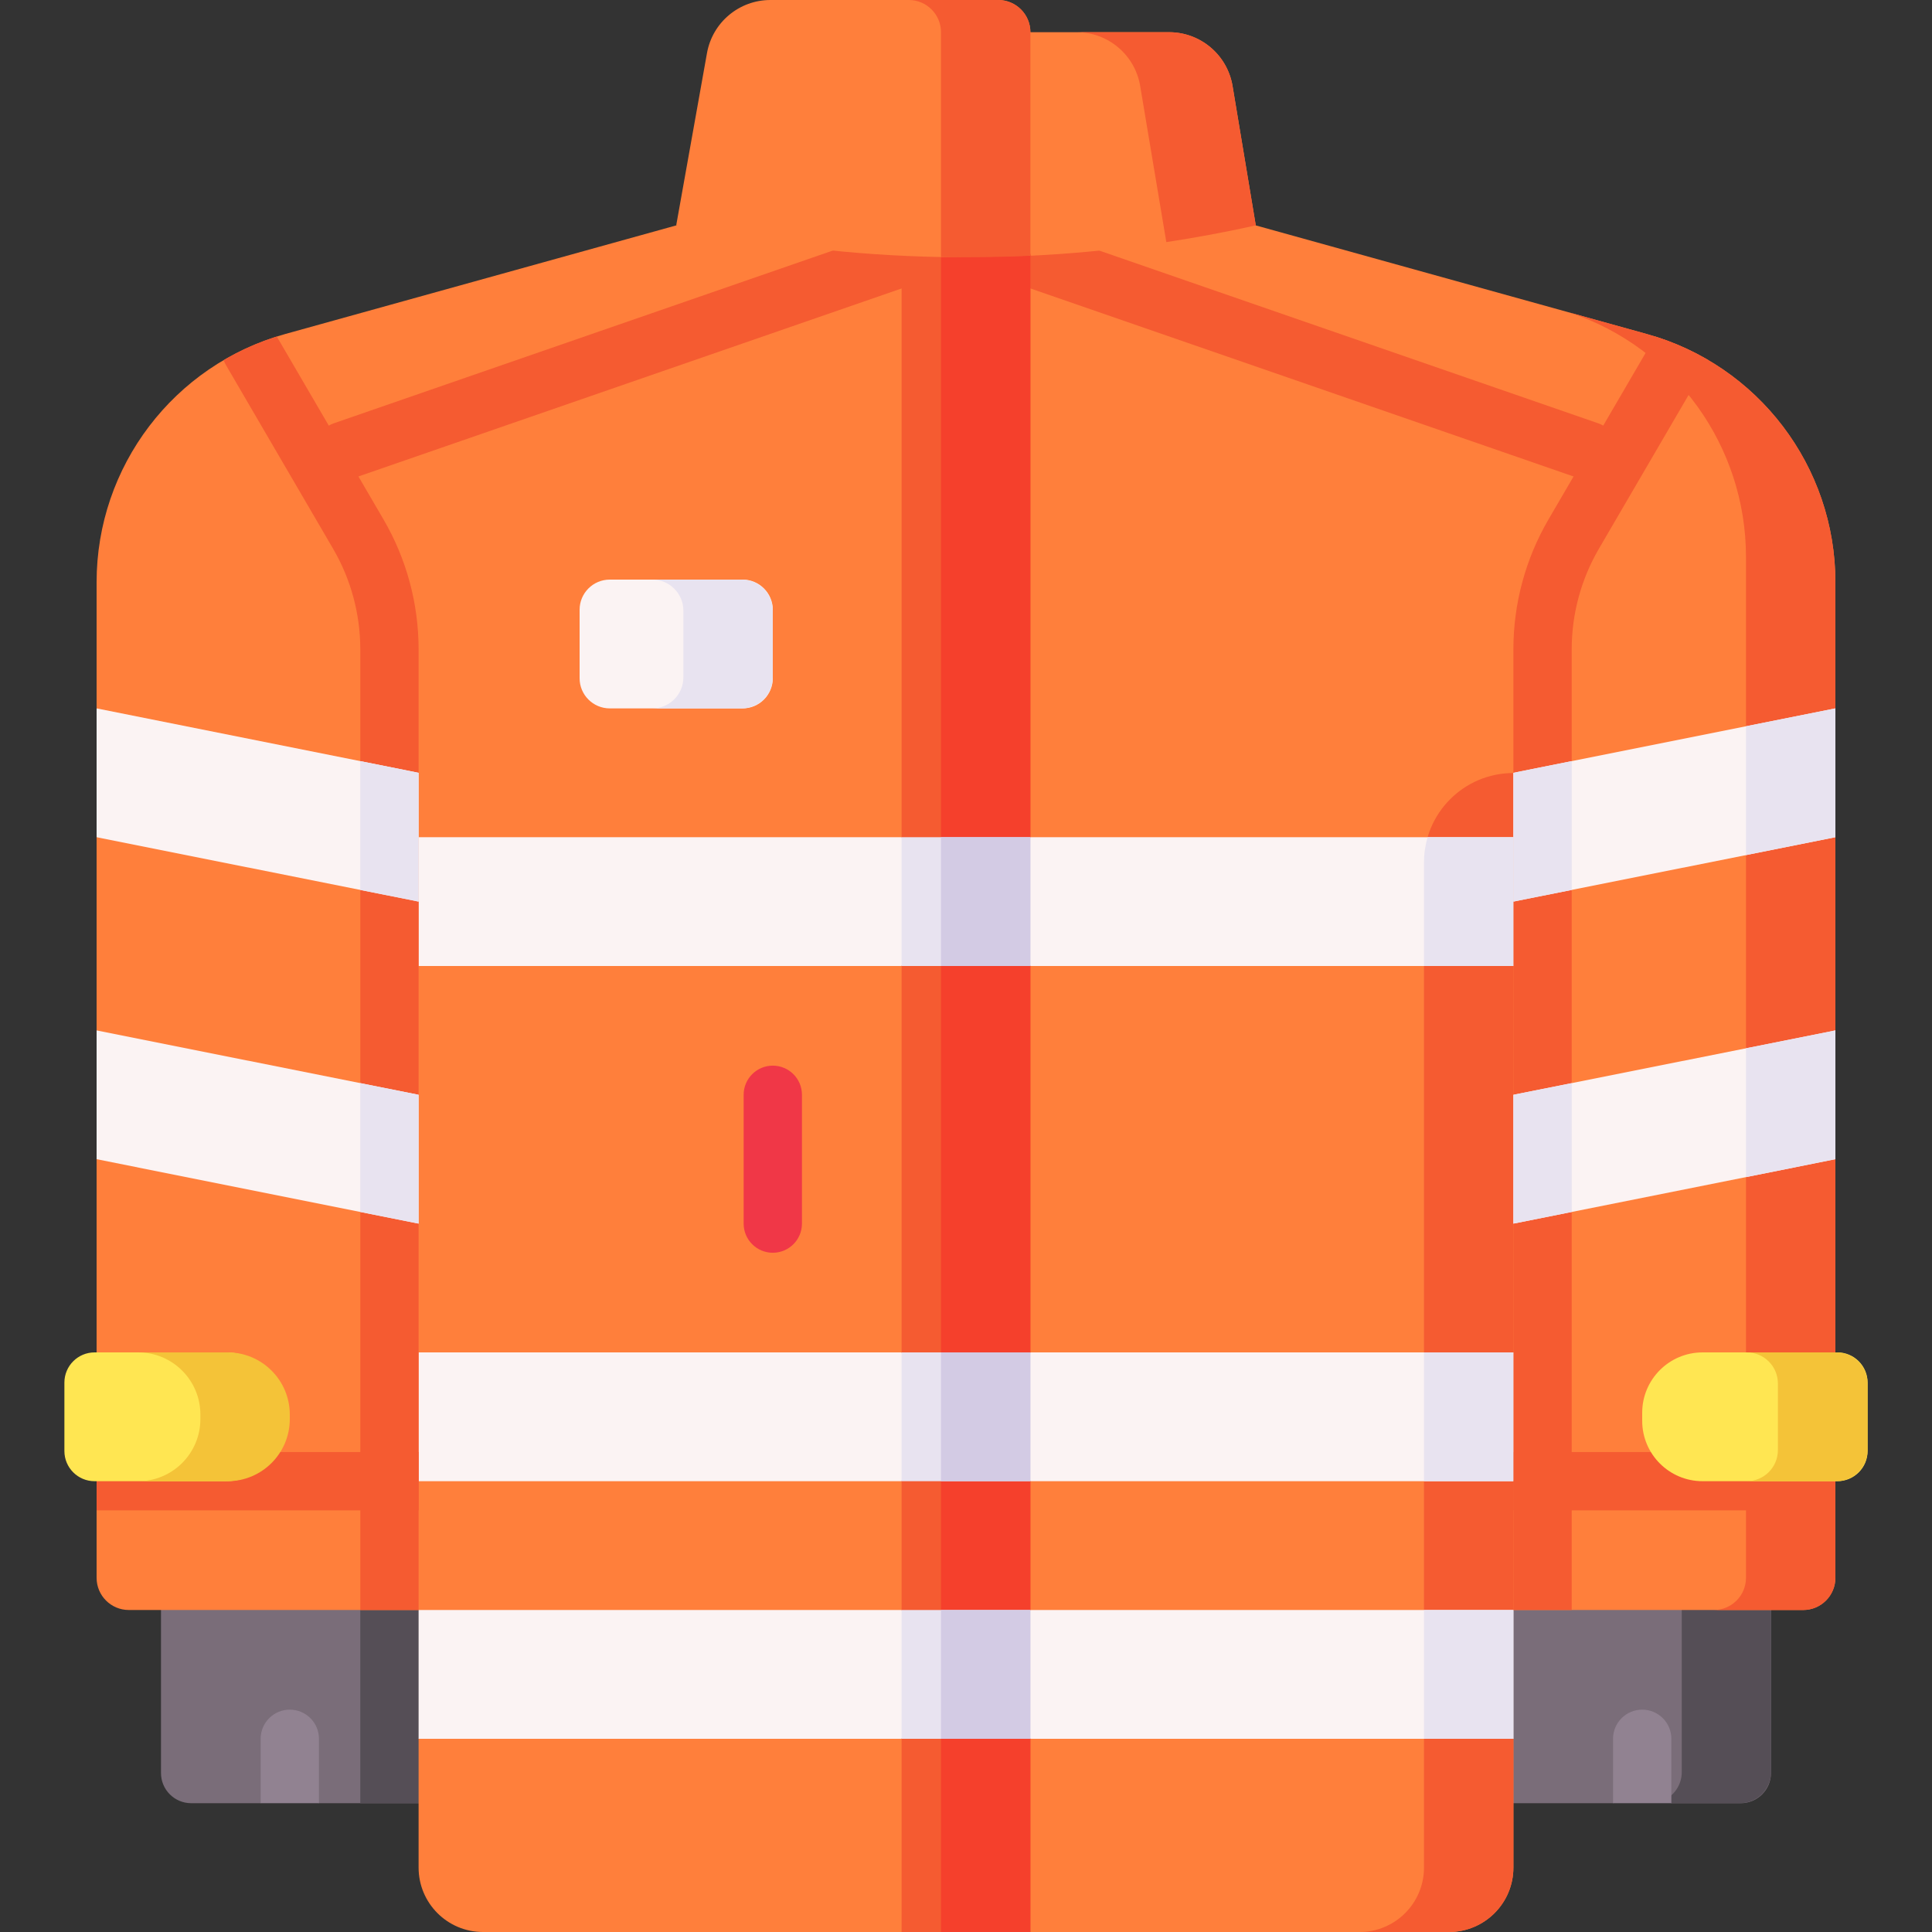 <svg id="Capa_1" enable-background="new 0 0 512 512" height="512" viewBox="0 0 512 512" width="512" xmlns="http://www.w3.org/2000/svg"><rect x="0" y="0" width="512" height="512" fill="#333333" stroke="none"/><g><g><g><path d="m42.666 421.515v48.351c0 4.418 3.582 8 8 8h18.407l7.727-2.866 7.727 2.867h31.558v-56.351h-73.419z" fill="#7a6d79"/><g><path d="m95.48 421.515h20.604v56.351h-20.604z" fill="#554e56"/></g><path d="m395.916 421.515v56.351h31.558l8.178-2.371 7.275 2.371h18.407c4.418 0 8-3.582 8-8v-48.351z" fill="#7a6d79"/><g><path d="m445.684 421.515v48.11c0 3.368-2.022 6.259-4.917 7.538l2.16.704h18.165c4.552 0 8.241-3.69 8.241-8.242v-48.11z" fill="#554e56"/></g></g></g><path d="m435.2 453.073c-4.267 0-7.726 3.459-7.726 7.726v17.066.001h15.453s0 0 0-.001v-17.065c0-4.268-3.459-7.727-7.727-7.727z" fill="#918291"/><path d="m76.8 453.073c-4.268 0-7.726 3.459-7.726 7.726v17.066.001h15.453s0 0 0-.001v-17.065c-.001-4.268-3.46-7.727-7.727-7.727z" fill="#918291"/><path d="m486.4 307.2-4.757-14.697 4.757-19.436v-51.2l-10.042-17.857 10.042-16.276v-33.444c0-30.666-20.448-57.569-49.996-65.776l-103.604-28.781h-153.6l-103.605 28.779c-29.547 8.208-49.995 35.111-49.995 65.777v33.445l8.244 18.973-8.244 15.16v51.2l8.244 20.612-8.244 13.521v51.2 34.133 25.6c0 4.713 3.82 8.533 8.533 8.533h76.8l6.746 17.067-6.746 17.067v34.133c0 9.426 7.641 17.067 17.067 17.067h110.934l17.066-8.816 17.067 8.816h110.933c9.426 0 17.067-7.641 17.067-17.067v-34.133l-7.278-20.974 7.278-13.159h76.8c4.713 0 8.533-3.82 8.533-8.533v-25.6-34.134z" fill="#ff7f3b"/><g fill="#f55b31"><path d="m401.067 460.8-7.278-20.974 7.278-13.159v-221.807c-13.086 0-23.694 10.608-23.694 23.694v266.38c0 9.426-7.641 17.067-17.067 17.067h23.694c9.426 0 17.067-7.641 17.067-17.067z"/><path d="m486.4 307.2-4.757-14.697 4.757-19.436v-51.2l-10.042-17.857 10.042-16.276v-33.444c0-30.666-20.448-57.569-49.996-65.776l-20.293-5.637c27.701 9.265 46.594 35.252 46.594 64.725v210.8 34.133 25.6c0 4.713-3.82 8.533-8.533 8.533h23.694c4.713 0 8.533-3.82 8.533-8.533v-25.6-34.135z"/></g><path d="m110.933 426.667h290.134v34.133h-290.134z" fill="#fbf3f3"/><path d="m110.933 358.4h290.134v34.133h-290.134z" fill="#fbf3f3"/><path d="m110.933 221.867h290.134v34.133h-290.134z" fill="#fbf3f3"/><g><g><path d="m204.8 331.993c-4.268 0-7.726-3.459-7.726-7.726v-34.133c0-4.268 3.459-7.726 7.726-7.726 4.268 0 7.726 3.459 7.726 7.726v34.133c0 4.267-3.459 7.726-7.726 7.726z" fill="#f03747"/></g></g><path d="m25.6 384.807h85.333v15.453h-85.333z" fill="#f55b31"/><path d="m196.8 187.733h-35.2c-4.418 0-8-3.582-8-8v-18.133c0-4.418 3.582-8 8-8h35.2c4.418 0 8 3.582 8 8v18.133c0 4.419-3.582 8-8 8z" fill="#fbf3f3"/><path d="m401.066 384.807h85.334v15.453h-85.334z" fill="#f55b31"/><g><path d="m420.978 127.195c-.838 0-1.69-.138-2.527-.428l-146.684-50.774h-31.533l-146.685 50.775c-4.032 1.395-8.434-.741-9.829-4.774-1.395-4.032.743-8.433 4.775-9.828l147.911-51.201c.813-.281 1.667-.425 2.527-.425h34.133c.86 0 1.714.144 2.527.425l147.911 51.201c4.032 1.395 6.17 5.796 4.775 9.828-1.106 3.196-4.099 5.201-7.301 5.201z" fill="#f55b31"/></g><path d="m196.559 153.6h-23.694c4.552 0 8.241 3.69 8.241 8.242v17.65c0 4.552-3.69 8.241-8.241 8.241h23.694c4.552 0 8.241-3.69 8.241-8.241v-17.65c0-4.552-3.69-8.242-8.241-8.242z" fill="#e8e3f0"/><g><g><path d="m273.067 460.8-8.325-18.132 8.325-16.001v-34.134l-8.325-18.132 8.325-16.001v-102.4l-8.325-18.132 8.325-16.001v-169.985h-34.134v169.985l4.374 17.066-4.374 17.067v102.4l4.374 17.067-4.374 17.066v34.134l4.374 17.066-4.374 17.067v51.2h34.134z" fill="#f55b31"/><path d="m273.067 460.8-8.325-18.132 8.325-16.001v-34.134l-8.325-18.132 8.325-16.001v-102.4l-8.325-18.132 8.325-16.001v-169.985h-23.694v460.118h23.694z" fill="#f5402c"/></g><g><g fill="#e8e3f0"><path d="m238.933 221.867h34.133v34.133h-34.133z"/><path d="m238.933 358.4h34.133v34.133h-34.133z"/><path d="m238.933 426.667h34.133v34.133h-34.133z"/></g><path d="m249.373 221.867h23.694v34.133h-23.694z" fill="#d3cbe4"/><path d="m249.373 358.4h23.694v34.133h-23.694z" fill="#d3cbe4"/><path d="m249.373 426.667h23.694v34.133h-23.694z" fill="#d3cbe4"/></g></g><g><g><path d="m486.934 392.533h-35.734c-8.836 0-16-7.163-16-16v-2.133c0-8.837 7.164-16 16-16h35.733c4.418 0 8 3.582 8 8v18.133c.001 4.419-3.581 8-7.999 8z" fill="#ffe652"/><path d="m25.066 392.533h34.734c8.837 0 16-7.163 16-16v-2.133c0-8.837-7.163-16-16-16h-34.734c-4.418 0-8 3.582-8 8v18.133c0 4.419 3.582 8 8 8z" fill="#ffe652"/><g><path d="m486.692 358.4h-23.772c4.552 0 8.242 3.69 8.242 8.241v17.65c0 4.552-3.69 8.241-8.242 8.241h23.772c4.551 0 8.241-3.69 8.241-8.241v-17.65c.001-4.551-3.689-8.241-8.241-8.241z" fill="#f4c338"/></g><g><path d="m60.317 358.4h-23.694c9.103 0 16.483 7.38 16.483 16.483v1.168c0 9.103-7.379 16.483-16.483 16.483h23.694c9.103 0 16.483-7.38 16.483-16.483v-1.168c0-9.103-7.38-16.483-16.483-16.483z" fill="#f4c338"/></g></g></g><g><path d="m273.249 67.766c19.84-.97 39.618-3.616 59.122-7.938l.429-.095-6.157-36.939c-1.371-8.229-8.491-14.261-16.834-14.261h-58.846z" fill="#ff7f3b"/><path d="m249.373 68.118 23.694-.351v-59.234c0-4.713-3.821-8.533-8.533-8.533h-60.374c-8.268 0-15.347 5.926-16.801 14.065l-8.159 45.668c23.12 5.153 46.63 7.945 70.173 8.385z" fill="#ff7f3b"/><g fill="#f55b31"><path d="m264.533 0h-23.694c4.713 0 8.533 3.82 8.533 8.533v59.585c7.899.147 15.801.031 23.694-.351v-59.234c.001-4.713-3.82-8.533-8.533-8.533z"/><path d="m326.643 22.794c-1.371-8.229-8.491-14.261-16.835-14.261h-24.482c8.343 0 15.463 6.032 16.835 14.261l6.926 41.368c7.795-1.186 15.561-2.623 23.283-4.334l.429-.095z"/></g></g><path d="m110.933 290.133v-51.2l-4.979-17.067 4.979-17.067v-32.744c0-12.087-3.209-23.957-9.299-34.398l-28.276-48.473c-5.003 1.575-9.724 3.693-14.113 6.276.228.513.478 1.017.762 1.505l28.28 48.479c4.706 8.068 7.194 17.271 7.194 26.611v254.611h15.453v-102.4l-4.979-18.612z" fill="#f55b31"/><path d="m438.642 89.184-28.276 48.474c-6.09 10.441-9.299 22.311-9.299 34.398v32.744l5.218 8.533-5.218 25.599v51.201l6.594 15.521-6.594 18.612v102.4h15.453v-254.61c0-9.341 2.488-18.543 7.194-26.612l28.28-48.479c.284-.488.534-.992.762-1.505-4.389-2.582-9.111-4.701-14.114-6.276z" fill="#f55b31"/><path d="m110.933 238.933-85.333-17.066v-34.134l85.333 17.067z" fill="#fbf3f3"/><path d="m110.933 324.267-85.333-17.067v-34.133l85.333 17.066z" fill="#fbf3f3"/><path d="m110.933 238.933v-34.133l-15.453-3.091v34.134z" fill="#e8e3f0"/><path d="m110.933 324.267v-34.134l-15.453-3.09v34.133z" fill="#e8e3f0"/><path d="m401.067 324.267 85.333-17.067v-34.133l-85.333 17.066z" fill="#fbf3f3"/><path d="m401.067 324.267 15.453-3.091v-34.133l-15.453 3.09z" fill="#e8e3f0"/><path d="m462.706 311.939 23.694-4.739v-34.133l-23.694 4.738z" fill="#e8e3f0"/><path d="m401.067 238.933 85.333-17.066v-34.134l-85.333 17.067z" fill="#fbf3f3"/><g fill="#e8e3f0"><path d="m401.067 238.933 15.453-3.09v-34.134l-15.453 3.091z"/><path d="m462.706 226.605 23.694-4.738v-34.134l-23.694 4.739z"/><path d="m377.373 228.554v27.446h23.694v-34.133h-22.731c-.623 2.121-.963 4.364-.963 6.687z"/><path d="m377.373 358.4h23.694v34.133h-23.694z"/><path d="m377.373 426.667h23.694v34.133h-23.694z"/></g></g></svg>